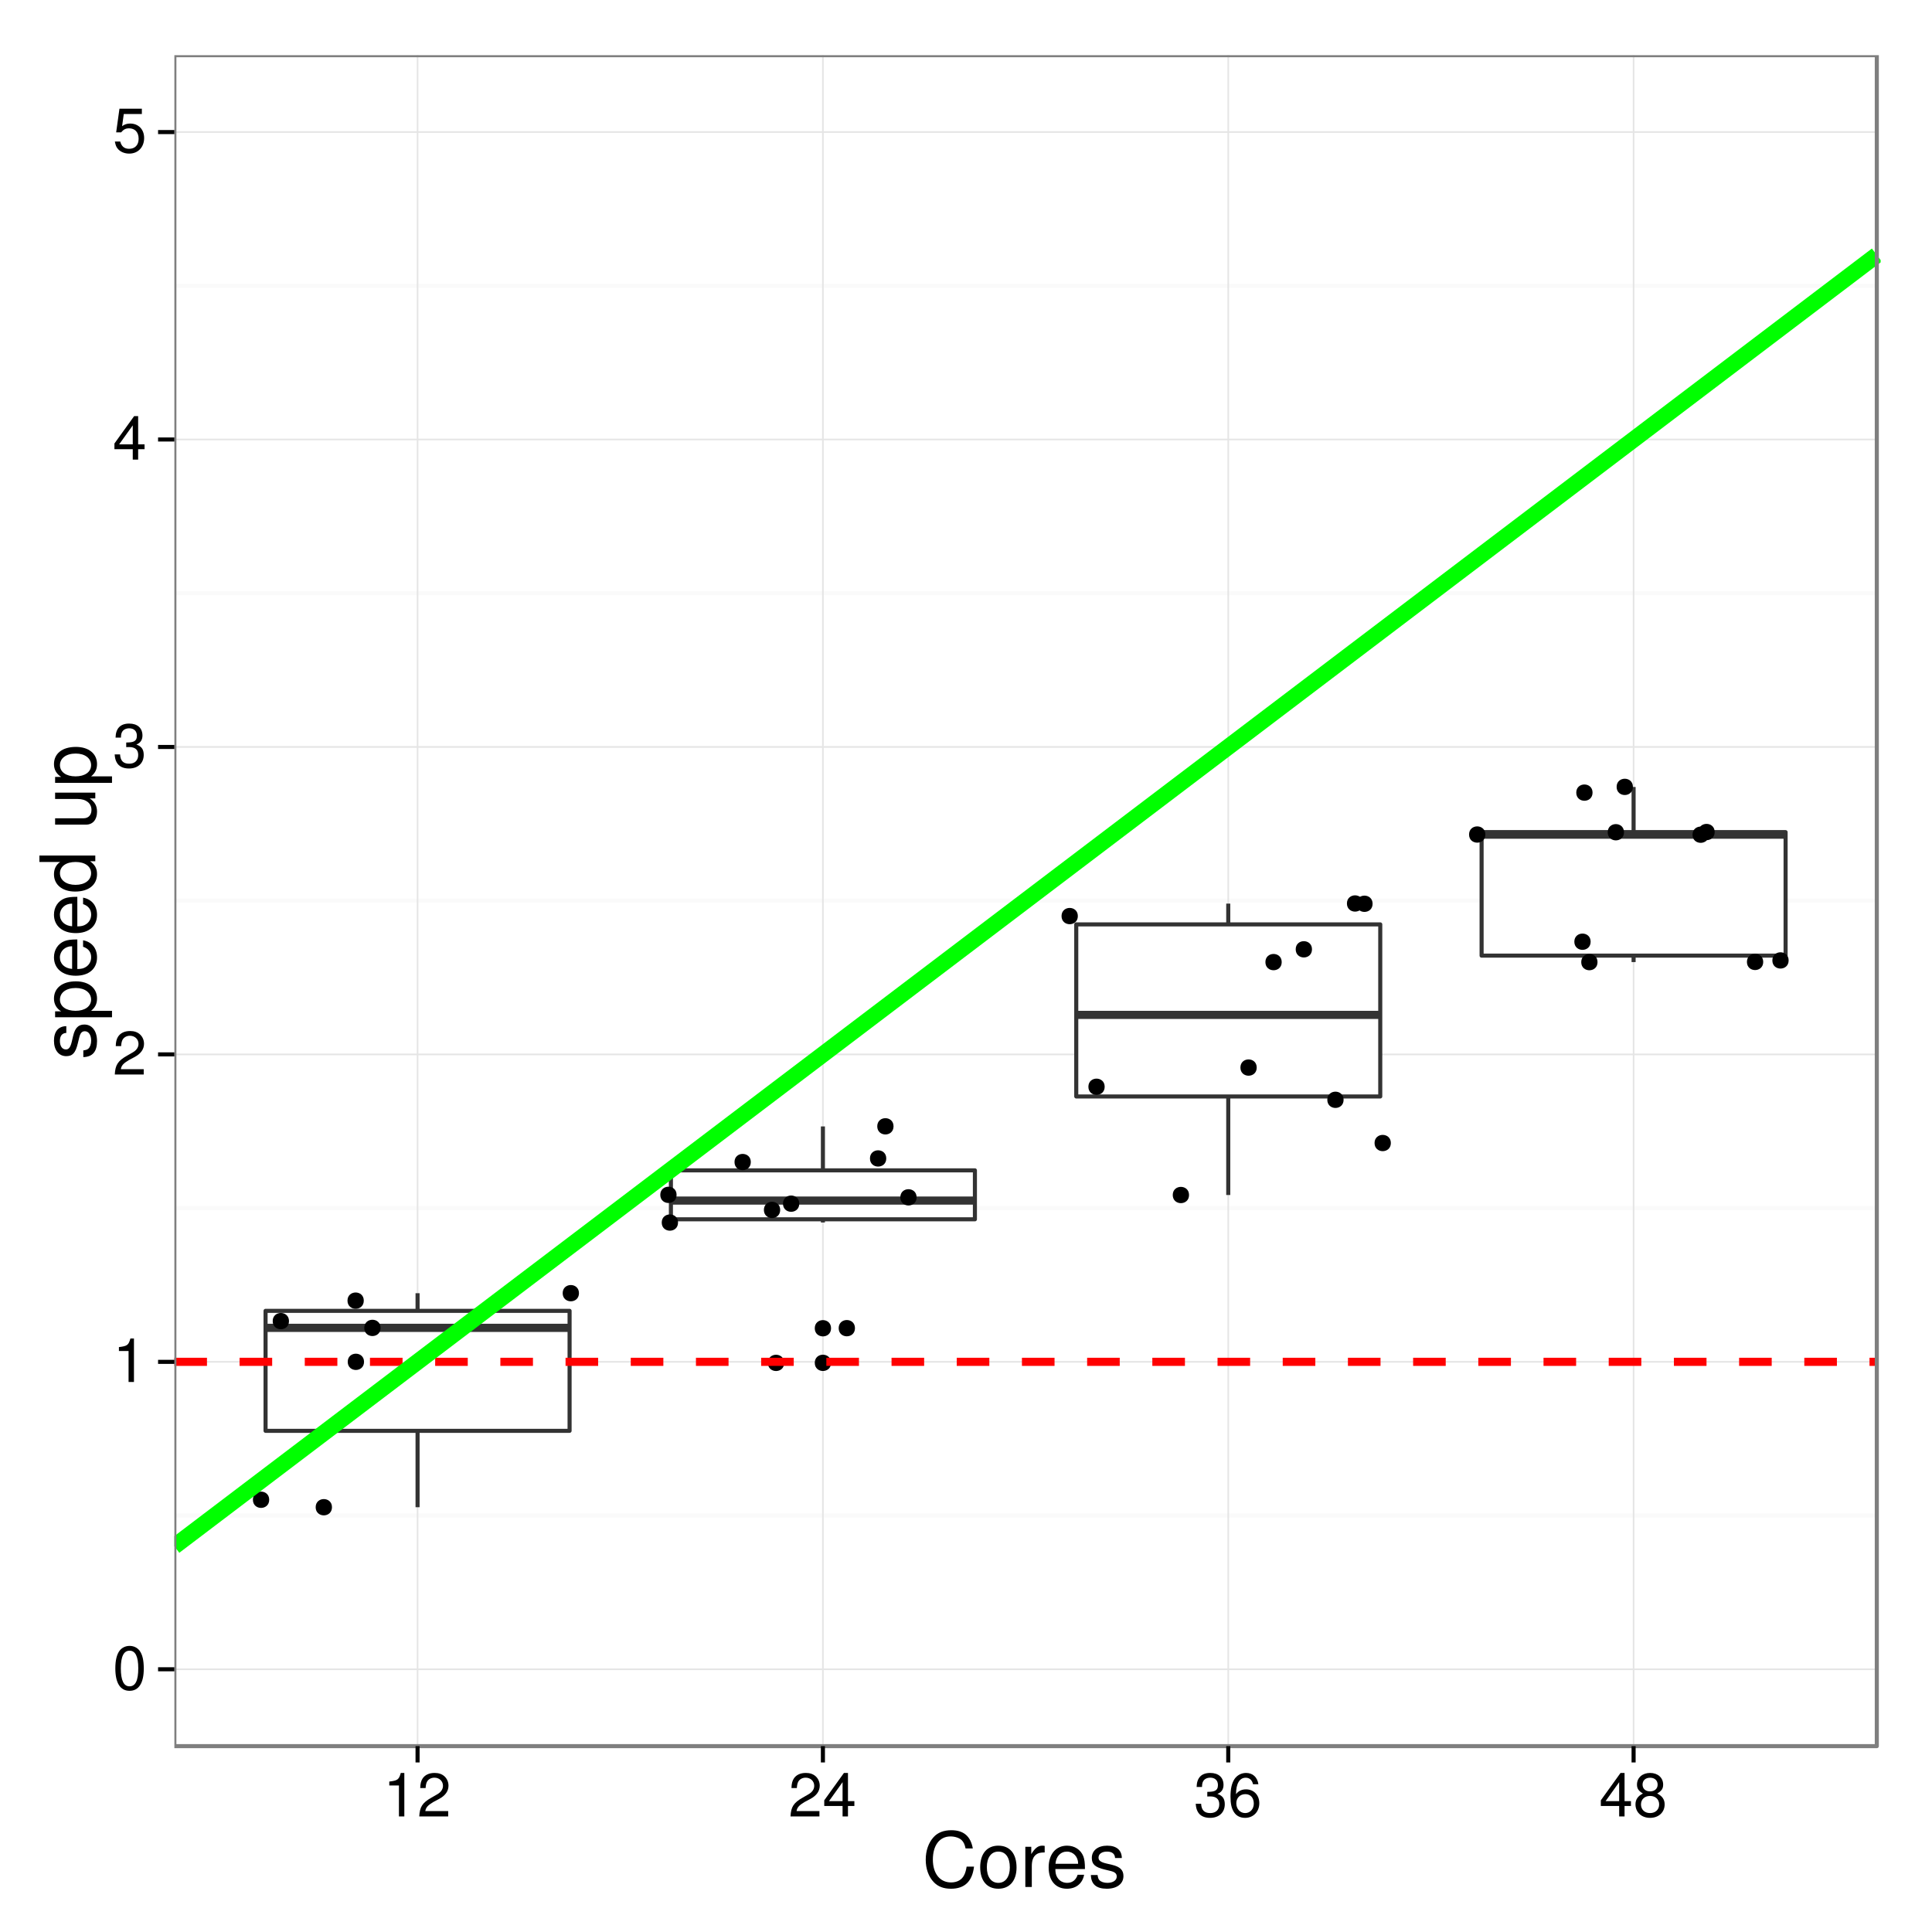 <?xml version="1.0" encoding="UTF-8"?>
<svg xmlns="http://www.w3.org/2000/svg" xmlns:xlink="http://www.w3.org/1999/xlink" width="504pt" height="504pt" viewBox="0 0 504 504" version="1.1">
<defs>
<g>
<symbol overflow="visible" id="glyph0-0">
<path style="stroke:none;" d=""/>
</symbol>
<symbol overflow="visible" id="glyph0-1">
<path style="stroke:none;" d="M 4.406 -11.344 C 3.344 -11.344 2.391 -10.875 1.797 -10.094 C 1.062 -9.109 0.688 -7.578 0.688 -5.484 C 0.688 -1.656 1.969 0.375 4.406 0.375 C 6.797 0.375 8.109 -1.656 8.109 -5.391 C 8.109 -7.594 7.766 -9.078 7.016 -10.094 C 6.422 -10.891 5.469 -11.344 4.406 -11.344 Z M 4.406 -10.094 C 5.922 -10.094 6.672 -8.562 6.672 -5.516 C 6.672 -2.297 5.938 -0.797 4.375 -0.797 C 2.875 -0.797 2.125 -2.375 2.125 -5.469 C 2.125 -8.578 2.875 -10.094 4.406 -10.094 Z M 4.406 -10.094 "/>
</symbol>
<symbol overflow="visible" id="glyph0-2">
<path style="stroke:none;" d="M 4.141 -8.078 L 4.141 0 L 5.547 0 L 5.547 -11.344 L 4.625 -11.344 C 4.125 -9.594 3.812 -9.359 1.625 -9.094 L 1.625 -8.078 Z M 4.141 -8.078 "/>
</symbol>
<symbol overflow="visible" id="glyph0-3">
<path style="stroke:none;" d="M 8.094 -1.391 L 2.125 -1.391 C 2.266 -2.312 2.781 -2.906 4.172 -3.734 L 5.781 -4.594 C 7.359 -5.453 8.172 -6.625 8.172 -8.016 C 8.172 -8.953 7.797 -9.844 7.125 -10.453 C 6.453 -11.062 5.609 -11.344 4.547 -11.344 C 3.109 -11.344 2.031 -10.828 1.406 -9.875 C 1.016 -9.266 0.828 -8.562 0.797 -7.406 L 2.203 -7.406 C 2.25 -8.172 2.359 -8.641 2.547 -9.016 C 2.906 -9.703 3.641 -10.109 4.5 -10.109 C 5.781 -10.109 6.734 -9.203 6.734 -7.984 C 6.734 -7.094 6.203 -6.312 5.203 -5.75 L 3.734 -4.906 C 1.359 -3.562 0.672 -2.5 0.547 0 L 8.094 0 Z M 8.094 -1.391 "/>
</symbol>
<symbol overflow="visible" id="glyph0-4">
<path style="stroke:none;" d="M 3.531 -5.203 L 3.719 -5.203 L 4.297 -5.219 C 5.859 -5.219 6.656 -4.516 6.656 -3.156 C 6.656 -1.734 5.781 -0.875 4.297 -0.875 C 2.766 -0.875 2.016 -1.641 1.922 -3.297 L 0.516 -3.297 C 0.578 -2.391 0.734 -1.797 1.016 -1.281 C 1.578 -0.188 2.703 0.375 4.25 0.375 C 6.594 0.375 8.094 -1.031 8.094 -3.172 C 8.094 -4.609 7.531 -5.406 6.172 -5.875 C 7.234 -6.281 7.766 -7.094 7.766 -8.219 C 7.766 -10.172 6.469 -11.344 4.297 -11.344 C 2.016 -11.344 0.797 -10.094 0.75 -7.688 L 2.156 -7.688 C 2.172 -8.375 2.234 -8.75 2.422 -9.109 C 2.734 -9.734 3.438 -10.109 4.312 -10.109 C 5.562 -10.109 6.312 -9.375 6.312 -8.172 C 6.312 -7.375 6.031 -6.891 5.406 -6.641 C 5.031 -6.484 4.531 -6.422 3.531 -6.406 Z M 3.531 -5.203 "/>
</symbol>
<symbol overflow="visible" id="glyph0-5">
<path style="stroke:none;" d="M 5.234 -2.719 L 5.234 0 L 6.641 0 L 6.641 -2.719 L 8.312 -2.719 L 8.312 -3.984 L 6.641 -3.984 L 6.641 -11.344 L 5.594 -11.344 L 0.453 -4.203 L 0.453 -2.719 Z M 5.234 -3.984 L 1.688 -3.984 L 5.234 -8.938 Z M 5.234 -3.984 "/>
</symbol>
<symbol overflow="visible" id="glyph0-6">
<path style="stroke:none;" d="M 7.609 -11.344 L 1.766 -11.344 L 0.906 -5.172 L 2.203 -5.172 C 2.859 -5.953 3.406 -6.219 4.281 -6.219 C 5.812 -6.219 6.766 -5.188 6.766 -3.5 C 6.766 -1.875 5.828 -0.875 4.281 -0.875 C 3.062 -0.875 2.297 -1.5 1.969 -2.781 L 0.562 -2.781 C 0.75 -1.859 0.906 -1.406 1.25 -0.984 C 1.891 -0.125 3.047 0.375 4.312 0.375 C 6.609 0.375 8.203 -1.297 8.203 -3.703 C 8.203 -5.938 6.719 -7.469 4.547 -7.469 C 3.75 -7.469 3.109 -7.266 2.453 -6.781 L 2.891 -9.953 L 7.609 -9.953 Z M 7.609 -11.344 "/>
</symbol>
<symbol overflow="visible" id="glyph0-7">
<path style="stroke:none;" d="M 7.969 -8.391 C 7.703 -10.234 6.484 -11.344 4.75 -11.344 C 3.5 -11.344 2.391 -10.734 1.719 -9.734 C 1.016 -8.625 0.688 -7.234 0.688 -5.172 C 0.688 -3.266 0.969 -2.047 1.641 -1.047 C 2.25 -0.125 3.25 0.375 4.5 0.375 C 6.656 0.375 8.203 -1.234 8.203 -3.453 C 8.203 -5.562 6.766 -7.062 4.734 -7.062 C 3.609 -7.062 2.734 -6.625 2.125 -5.797 C 2.141 -8.562 3.047 -10.094 4.656 -10.094 C 5.641 -10.094 6.344 -9.469 6.562 -8.391 Z M 4.562 -5.812 C 5.922 -5.812 6.766 -4.859 6.766 -3.344 C 6.766 -1.922 5.812 -0.875 4.516 -0.875 C 3.203 -0.875 2.203 -1.969 2.203 -3.422 C 2.203 -4.828 3.172 -5.812 4.562 -5.812 Z M 4.562 -5.812 "/>
</symbol>
<symbol overflow="visible" id="glyph0-8">
<path style="stroke:none;" d="M 6.25 -5.969 C 7.422 -6.672 7.812 -7.25 7.812 -8.312 C 7.812 -10.094 6.422 -11.344 4.406 -11.344 C 2.406 -11.344 0.984 -10.094 0.984 -8.312 C 0.984 -7.266 1.375 -6.688 2.531 -5.969 C 1.234 -5.344 0.594 -4.406 0.594 -3.156 C 0.594 -1.078 2.156 0.375 4.406 0.375 C 6.641 0.375 8.203 -1.078 8.203 -3.141 C 8.203 -4.406 7.562 -5.344 6.25 -5.969 Z M 4.406 -10.094 C 5.594 -10.094 6.375 -9.391 6.375 -8.281 C 6.375 -7.234 5.578 -6.531 4.406 -6.531 C 3.219 -6.531 2.438 -7.234 2.438 -8.297 C 2.438 -9.391 3.219 -10.094 4.406 -10.094 Z M 4.406 -5.344 C 5.812 -5.344 6.766 -4.453 6.766 -3.125 C 6.766 -1.781 5.812 -0.875 4.375 -0.875 C 2.984 -0.875 2.031 -1.797 2.031 -3.125 C 2.031 -4.453 2.984 -5.344 4.406 -5.344 Z M 4.406 -5.344 "/>
</symbol>
<symbol overflow="visible" id="glyph1-0">
<path style="stroke:none;" d=""/>
</symbol>
<symbol overflow="visible" id="glyph1-1">
<path style="stroke:none;" d="M 13.234 -10.062 C 12.656 -13.266 10.812 -14.812 7.625 -14.812 C 5.656 -14.812 4.078 -14.203 3 -13 C 1.688 -11.562 0.953 -9.484 0.953 -7.125 C 0.953 -4.719 1.703 -2.656 3.078 -1.234 C 4.203 -0.078 5.641 0.453 7.547 0.453 C 11.094 0.453 13.094 -1.453 13.547 -5.312 L 11.625 -5.312 C 11.453 -4.312 11.266 -3.641 10.953 -3.062 C 10.359 -1.859 9.125 -1.188 7.562 -1.188 C 4.656 -1.188 2.812 -3.5 2.812 -7.141 C 2.812 -10.875 4.578 -13.188 7.406 -13.188 C 8.578 -13.188 9.688 -12.812 10.281 -12.266 C 10.812 -11.766 11.125 -11.141 11.344 -10.062 Z M 13.234 -10.062 "/>
</symbol>
<symbol overflow="visible" id="glyph1-2">
<path style="stroke:none;" d="M 5.438 -10.781 C 2.5 -10.781 0.719 -8.688 0.719 -5.156 C 0.719 -1.641 2.484 0.453 5.453 0.453 C 8.406 0.453 10.203 -1.641 10.203 -5.078 C 10.203 -8.703 8.453 -10.781 5.438 -10.781 Z M 5.453 -9.234 C 7.344 -9.234 8.453 -7.703 8.453 -5.094 C 8.453 -2.641 7.297 -1.078 5.453 -1.078 C 3.594 -1.078 2.453 -2.625 2.453 -5.156 C 2.453 -7.688 3.594 -9.234 5.453 -9.234 Z M 5.453 -9.234 "/>
</symbol>
<symbol overflow="visible" id="glyph1-3">
<path style="stroke:none;" d="M 1.375 -10.484 L 1.375 0 L 3.062 0 L 3.062 -5.438 C 3.062 -6.938 3.438 -7.922 4.234 -8.5 C 4.766 -8.875 5.266 -9 6.422 -9.016 L 6.422 -10.719 C 6.141 -10.766 6 -10.781 5.781 -10.781 C 4.703 -10.781 3.875 -10.141 2.922 -8.578 L 2.922 -10.484 Z M 1.375 -10.484 "/>
</symbol>
<symbol overflow="visible" id="glyph1-4">
<path style="stroke:none;" d="M 10.266 -4.688 C 10.266 -6.281 10.141 -7.234 9.844 -8.016 C 9.156 -9.734 7.562 -10.781 5.594 -10.781 C 2.688 -10.781 0.797 -8.547 0.797 -5.094 C 0.797 -1.656 2.625 0.453 5.562 0.453 C 7.953 0.453 9.625 -0.906 10.047 -3.188 L 8.359 -3.188 C 7.906 -1.797 6.953 -1.078 5.625 -1.078 C 4.562 -1.078 3.656 -1.562 3.094 -2.438 C 2.703 -3.047 2.562 -3.641 2.547 -4.688 Z M 2.578 -6.047 C 2.719 -7.984 3.906 -9.234 5.578 -9.234 C 7.219 -9.234 8.484 -7.875 8.484 -6.156 C 8.484 -6.125 8.484 -6.078 8.453 -6.047 Z M 2.578 -6.047 "/>
</symbol>
<symbol overflow="visible" id="glyph1-5">
<path style="stroke:none;" d="M 8.766 -7.562 C 8.734 -9.625 7.375 -10.781 4.953 -10.781 C 2.516 -10.781 0.938 -9.516 0.938 -7.578 C 0.938 -5.938 1.781 -5.156 4.266 -4.562 L 5.812 -4.188 C 6.984 -3.906 7.438 -3.484 7.438 -2.719 C 7.438 -1.734 6.453 -1.078 5 -1.078 C 4.094 -1.078 3.344 -1.344 2.922 -1.781 C 2.656 -2.078 2.547 -2.375 2.438 -3.125 L 0.688 -3.125 C 0.766 -0.703 2.125 0.453 4.859 0.453 C 7.5 0.453 9.188 -0.844 9.188 -2.859 C 9.188 -4.422 8.297 -5.281 6.219 -5.781 L 4.625 -6.156 C 3.266 -6.484 2.688 -6.922 2.688 -7.656 C 2.688 -8.625 3.547 -9.234 4.906 -9.234 C 6.234 -9.234 6.953 -8.656 7 -7.562 Z M 8.766 -7.562 "/>
</symbol>
<symbol overflow="visible" id="glyph2-0">
<path style="stroke:none;" d=""/>
</symbol>
<symbol overflow="visible" id="glyph2-1">
<path style="stroke:none;" d="M -7.562 -8.766 C -9.625 -8.734 -10.781 -7.375 -10.781 -4.953 C -10.781 -2.516 -9.516 -0.938 -7.578 -0.938 C -5.938 -0.938 -5.156 -1.781 -4.562 -4.266 L -4.188 -5.812 C -3.906 -6.984 -3.484 -7.438 -2.719 -7.438 C -1.734 -7.438 -1.078 -6.453 -1.078 -5 C -1.078 -4.094 -1.344 -3.344 -1.781 -2.922 C -2.078 -2.656 -2.375 -2.547 -3.125 -2.438 L -3.125 -0.688 C -0.703 -0.766 0.453 -2.125 0.453 -4.859 C 0.453 -7.5 -0.844 -9.188 -2.859 -9.188 C -4.422 -9.188 -5.281 -8.297 -5.781 -6.219 L -6.156 -4.625 C -6.484 -3.266 -6.922 -2.688 -7.656 -2.688 C -8.625 -2.688 -9.234 -3.547 -9.234 -4.906 C -9.234 -6.234 -8.656 -6.953 -7.562 -7 Z M -7.562 -8.766 "/>
</symbol>
<symbol overflow="visible" id="glyph2-2">
<path style="stroke:none;" d="M 4.359 -1.078 L 4.359 -2.766 L -1.094 -2.766 C -0.016 -3.641 0.453 -4.625 0.453 -5.984 C 0.453 -8.688 -1.719 -10.453 -5.062 -10.453 C -8.578 -10.453 -10.781 -8.734 -10.781 -5.953 C -10.781 -4.547 -10.141 -3.406 -8.906 -2.625 L -10.484 -2.625 L -10.484 -1.078 Z M -9.219 -5.688 C -9.219 -7.516 -7.594 -8.719 -5.094 -8.719 C -2.719 -8.719 -1.094 -7.5 -1.094 -5.688 C -1.094 -3.922 -2.703 -2.766 -5.156 -2.766 C -7.625 -2.766 -9.219 -3.922 -9.219 -5.688 Z M -9.219 -5.688 "/>
</symbol>
<symbol overflow="visible" id="glyph2-3">
<path style="stroke:none;" d="M -4.688 -10.266 C -6.281 -10.266 -7.234 -10.141 -8.016 -9.844 C -9.734 -9.156 -10.781 -7.562 -10.781 -5.594 C -10.781 -2.688 -8.547 -0.797 -5.094 -0.797 C -1.656 -0.797 0.453 -2.625 0.453 -5.562 C 0.453 -7.953 -0.906 -9.625 -3.188 -10.047 L -3.188 -8.359 C -1.797 -7.906 -1.078 -6.953 -1.078 -5.625 C -1.078 -4.562 -1.562 -3.656 -2.438 -3.094 C -3.047 -2.703 -3.641 -2.562 -4.688 -2.547 Z M -6.047 -2.578 C -7.984 -2.719 -9.234 -3.906 -9.234 -5.578 C -9.234 -7.219 -7.875 -8.484 -6.156 -8.484 C -6.125 -8.484 -6.078 -8.484 -6.047 -8.453 Z M -6.047 -2.578 "/>
</symbol>
<symbol overflow="visible" id="glyph2-4">
<path style="stroke:none;" d="M -14.578 -9.906 L -14.578 -8.234 L -9.156 -8.234 C -10.219 -7.547 -10.781 -6.422 -10.781 -5.016 C -10.781 -2.297 -8.594 -0.516 -5.266 -0.516 C -1.719 -0.516 0.453 -2.266 0.453 -5.078 C 0.453 -6.516 -0.078 -7.516 -1.375 -8.422 L 0 -8.422 L 0 -9.906 Z M -9.219 -5.297 C -9.219 -7.094 -7.625 -8.234 -5.125 -8.234 C -2.703 -8.234 -1.094 -7.078 -1.094 -5.312 C -1.094 -3.484 -2.719 -2.266 -5.156 -2.266 C -7.594 -2.266 -9.219 -3.484 -9.219 -5.297 Z M -9.219 -5.297 "/>
</symbol>
<symbol overflow="visible" id="glyph2-5">
<path style="stroke:none;" d=""/>
</symbol>
<symbol overflow="visible" id="glyph2-6">
<path style="stroke:none;" d="M 0 -9.641 L -10.484 -9.641 L -10.484 -7.984 L -4.547 -7.984 C -2.406 -7.984 -1 -6.859 -1 -5.125 C -1 -3.797 -1.797 -2.953 -3.062 -2.953 L -10.484 -2.953 L -10.484 -1.297 L -2.406 -1.297 C -0.656 -1.297 0.453 -2.594 0.453 -4.641 C 0.453 -6.188 -0.078 -7.156 -1.453 -8.141 L 0 -8.141 Z M 0 -9.641 "/>
</symbol>
</g>
<clipPath id="clip1">
  <path d="M 45.488 14.398 L 490 14.398 L 490 456 L 45.488 456 Z M 45.488 14.398 "/>
</clipPath>
<clipPath id="clip2">
  <path d="M 45.488 394 L 490.602 394 L 490.602 396 L 45.488 396 Z M 45.488 394 "/>
</clipPath>
<clipPath id="clip3">
  <path d="M 45.488 314 L 490.602 314 L 490.602 316 L 45.488 316 Z M 45.488 314 "/>
</clipPath>
<clipPath id="clip4">
  <path d="M 45.488 234 L 490.602 234 L 490.602 236 L 45.488 236 Z M 45.488 234 "/>
</clipPath>
<clipPath id="clip5">
  <path d="M 45.488 154 L 490.602 154 L 490.602 156 L 45.488 156 Z M 45.488 154 "/>
</clipPath>
<clipPath id="clip6">
  <path d="M 45.488 74 L 490.602 74 L 490.602 76 L 45.488 76 Z M 45.488 74 "/>
</clipPath>
<clipPath id="clip7">
  <path d="M 45.488 435 L 490 435 L 490 436 L 45.488 436 Z M 45.488 435 "/>
</clipPath>
<clipPath id="clip8">
  <path d="M 45.488 355 L 490 355 L 490 356 L 45.488 356 Z M 45.488 355 "/>
</clipPath>
<clipPath id="clip9">
  <path d="M 45.488 274 L 490 274 L 490 276 L 45.488 276 Z M 45.488 274 "/>
</clipPath>
<clipPath id="clip10">
  <path d="M 45.488 194 L 490 194 L 490 196 L 45.488 196 Z M 45.488 194 "/>
</clipPath>
<clipPath id="clip11">
  <path d="M 45.488 114 L 490 114 L 490 115 L 45.488 115 Z M 45.488 114 "/>
</clipPath>
<clipPath id="clip12">
  <path d="M 45.488 34 L 490 34 L 490 35 L 45.488 35 Z M 45.488 34 "/>
</clipPath>
<clipPath id="clip13">
  <path d="M 108 14.398 L 110 14.398 L 110 456 L 108 456 Z M 108 14.398 "/>
</clipPath>
<clipPath id="clip14">
  <path d="M 214 14.398 L 215 14.398 L 215 456 L 214 456 Z M 214 14.398 "/>
</clipPath>
<clipPath id="clip15">
  <path d="M 320 14.398 L 321 14.398 L 321 456 L 320 456 Z M 320 14.398 "/>
</clipPath>
<clipPath id="clip16">
  <path d="M 425 14.398 L 427 14.398 L 427 456 L 425 456 Z M 425 14.398 "/>
</clipPath>
<clipPath id="clip17">
  <path d="M 45.488 354 L 490.602 354 L 490.602 357 L 45.488 357 Z M 45.488 354 "/>
</clipPath>
<clipPath id="clip18">
  <path d="M 45.488 64 L 490.602 64 L 490.602 406 L 45.488 406 Z M 45.488 64 "/>
</clipPath>
<clipPath id="clip19">
  <path d="M 45.488 14.398 L 490.602 14.398 L 490.602 456.512 L 45.488 456.512 Z M 45.488 14.398 "/>
</clipPath>
</defs>
<g id="surface63">
<rect x="0" y="0" width="504" height="504" style="fill:rgb(100%,100%,100%);fill-opacity:1;stroke:none;"/>
<rect x="0" y="0" width="504" height="504" style="fill:rgb(100%,100%,100%);fill-opacity:1;stroke:none;"/>
<path style="fill:none;stroke-width:1.063;stroke-linecap:round;stroke-linejoin:round;stroke:rgb(100%,100%,100%);stroke-opacity:1;stroke-miterlimit:10;" d="M 0 504 L 504 504 L 504 0 L 0 0 Z M 0 504 "/>
<g clip-path="url(#clip1)" clip-rule="nonzero">
<path style=" stroke:none;fill-rule:nonzero;fill:rgb(100%,100%,100%);fill-opacity:1;" d="M 45.488 455.512 L 489.602 455.512 L 489.602 14.398 L 45.488 14.398 Z M 45.488 455.512 "/>
</g>
<g clip-path="url(#clip2)" clip-rule="nonzero">
<path style="fill:none;stroke-width:1.063;stroke-linecap:butt;stroke-linejoin:round;stroke:rgb(98.039%,98.039%,98.039%);stroke-opacity:1;stroke-miterlimit:10;" d="M 45.488 395.363 L 489.602 395.363 "/>
</g>
<g clip-path="url(#clip3)" clip-rule="nonzero">
<path style="fill:none;stroke-width:1.063;stroke-linecap:butt;stroke-linejoin:round;stroke:rgb(98.039%,98.039%,98.039%);stroke-opacity:1;stroke-miterlimit:10;" d="M 45.488 315.16 L 489.602 315.16 "/>
</g>
<g clip-path="url(#clip4)" clip-rule="nonzero">
<path style="fill:none;stroke-width:1.063;stroke-linecap:butt;stroke-linejoin:round;stroke:rgb(98.039%,98.039%,98.039%);stroke-opacity:1;stroke-miterlimit:10;" d="M 45.488 234.957 L 489.602 234.957 "/>
</g>
<g clip-path="url(#clip5)" clip-rule="nonzero">
<path style="fill:none;stroke-width:1.063;stroke-linecap:butt;stroke-linejoin:round;stroke:rgb(98.039%,98.039%,98.039%);stroke-opacity:1;stroke-miterlimit:10;" d="M 45.488 154.754 L 489.602 154.754 "/>
</g>
<g clip-path="url(#clip6)" clip-rule="nonzero">
<path style="fill:none;stroke-width:1.063;stroke-linecap:butt;stroke-linejoin:round;stroke:rgb(98.039%,98.039%,98.039%);stroke-opacity:1;stroke-miterlimit:10;" d="M 45.488 74.551 L 489.602 74.551 "/>
</g>
<g clip-path="url(#clip7)" clip-rule="nonzero">
<path style="fill:none;stroke-width:0.425;stroke-linecap:butt;stroke-linejoin:round;stroke:rgb(89.804%,89.804%,89.804%);stroke-opacity:1;stroke-miterlimit:10;" d="M 45.488 435.461 L 489.602 435.461 "/>
</g>
<g clip-path="url(#clip8)" clip-rule="nonzero">
<path style="fill:none;stroke-width:0.425;stroke-linecap:butt;stroke-linejoin:round;stroke:rgb(89.804%,89.804%,89.804%);stroke-opacity:1;stroke-miterlimit:10;" d="M 45.488 355.262 L 489.602 355.262 "/>
</g>
<g clip-path="url(#clip9)" clip-rule="nonzero">
<path style="fill:none;stroke-width:0.425;stroke-linecap:butt;stroke-linejoin:round;stroke:rgb(89.804%,89.804%,89.804%);stroke-opacity:1;stroke-miterlimit:10;" d="M 45.488 275.059 L 489.602 275.059 "/>
</g>
<g clip-path="url(#clip10)" clip-rule="nonzero">
<path style="fill:none;stroke-width:0.425;stroke-linecap:butt;stroke-linejoin:round;stroke:rgb(89.804%,89.804%,89.804%);stroke-opacity:1;stroke-miterlimit:10;" d="M 45.488 194.855 L 489.602 194.855 "/>
</g>
<g clip-path="url(#clip11)" clip-rule="nonzero">
<path style="fill:none;stroke-width:0.425;stroke-linecap:butt;stroke-linejoin:round;stroke:rgb(89.804%,89.804%,89.804%);stroke-opacity:1;stroke-miterlimit:10;" d="M 45.488 114.652 L 489.602 114.652 "/>
</g>
<g clip-path="url(#clip12)" clip-rule="nonzero">
<path style="fill:none;stroke-width:0.425;stroke-linecap:butt;stroke-linejoin:round;stroke:rgb(89.804%,89.804%,89.804%);stroke-opacity:1;stroke-miterlimit:10;" d="M 45.488 34.449 L 489.602 34.449 "/>
</g>
<g clip-path="url(#clip13)" clip-rule="nonzero">
<path style="fill:none;stroke-width:0.425;stroke-linecap:butt;stroke-linejoin:round;stroke:rgb(89.804%,89.804%,89.804%);stroke-opacity:1;stroke-miterlimit:10;" d="M 108.93 455.512 L 108.93 14.398 "/>
</g>
<g clip-path="url(#clip14)" clip-rule="nonzero">
<path style="fill:none;stroke-width:0.425;stroke-linecap:butt;stroke-linejoin:round;stroke:rgb(89.804%,89.804%,89.804%);stroke-opacity:1;stroke-miterlimit:10;" d="M 214.672 455.512 L 214.672 14.398 "/>
</g>
<g clip-path="url(#clip15)" clip-rule="nonzero">
<path style="fill:none;stroke-width:0.425;stroke-linecap:butt;stroke-linejoin:round;stroke:rgb(89.804%,89.804%,89.804%);stroke-opacity:1;stroke-miterlimit:10;" d="M 320.414 455.512 L 320.414 14.398 "/>
</g>
<g clip-path="url(#clip16)" clip-rule="nonzero">
<path style="fill:none;stroke-width:0.425;stroke-linecap:butt;stroke-linejoin:round;stroke:rgb(89.804%,89.804%,89.804%);stroke-opacity:1;stroke-miterlimit:10;" d="M 426.156 455.512 L 426.156 14.398 "/>
</g>
<path style="fill:none;stroke-width:1.063;stroke-linecap:butt;stroke-linejoin:round;stroke:rgb(20%,20%,20%);stroke-opacity:1;stroke-miterlimit:10;" d="M 108.93 341.957 L 108.93 337.352 "/>
<path style="fill:none;stroke-width:1.063;stroke-linecap:butt;stroke-linejoin:round;stroke:rgb(20%,20%,20%);stroke-opacity:1;stroke-miterlimit:10;" d="M 108.93 373.258 L 108.93 393.188 "/>
<path style="fill-rule:nonzero;fill:rgb(100%,100%,100%);fill-opacity:1;stroke-width:1.063;stroke-linecap:round;stroke-linejoin:round;stroke:rgb(20%,20%,20%);stroke-opacity:1;stroke-miterlimit:10;" d="M 69.277 341.957 L 69.277 373.258 L 148.586 373.258 L 148.586 341.957 Z M 69.277 341.957 "/>
<path style="fill:none;stroke-width:2.126;stroke-linecap:butt;stroke-linejoin:round;stroke:rgb(20%,20%,20%);stroke-opacity:1;stroke-miterlimit:10;" d="M 69.277 346.395 L 148.586 346.395 "/>
<path style=" stroke:none;fill-rule:nonzero;fill:rgb(0%,0%,0%);fill-opacity:1;" d="M 216.797 355.527 C 216.797 358.359 212.547 358.359 212.547 355.527 C 212.547 352.691 216.797 352.691 216.797 355.527 "/>
<path style=" stroke:none;fill-rule:nonzero;fill:rgb(0%,0%,0%);fill-opacity:1;" d="M 216.797 346.504 C 216.797 349.336 212.547 349.336 212.547 346.504 C 212.547 343.668 216.797 343.668 216.797 346.504 "/>
<path style="fill:none;stroke-width:1.063;stroke-linecap:butt;stroke-linejoin:round;stroke:rgb(20%,20%,20%);stroke-opacity:1;stroke-miterlimit:10;" d="M 214.672 305.305 L 214.672 293.855 "/>
<path style="fill:none;stroke-width:1.063;stroke-linecap:butt;stroke-linejoin:round;stroke:rgb(20%,20%,20%);stroke-opacity:1;stroke-miterlimit:10;" d="M 214.672 318.078 L 214.672 318.898 "/>
<path style="fill-rule:nonzero;fill:rgb(100%,100%,100%);fill-opacity:1;stroke-width:1.063;stroke-linecap:round;stroke-linejoin:round;stroke:rgb(20%,20%,20%);stroke-opacity:1;stroke-miterlimit:10;" d="M 175.02 305.305 L 175.02 318.078 L 254.324 318.078 L 254.324 305.305 Z M 175.02 305.305 "/>
<path style="fill:none;stroke-width:2.126;stroke-linecap:butt;stroke-linejoin:round;stroke:rgb(20%,20%,20%);stroke-opacity:1;stroke-miterlimit:10;" d="M 175.02 313.191 L 254.324 313.191 "/>
<path style="fill:none;stroke-width:1.063;stroke-linecap:butt;stroke-linejoin:round;stroke:rgb(20%,20%,20%);stroke-opacity:1;stroke-miterlimit:10;" d="M 320.414 241.141 L 320.414 235.73 "/>
<path style="fill:none;stroke-width:1.063;stroke-linecap:butt;stroke-linejoin:round;stroke:rgb(20%,20%,20%);stroke-opacity:1;stroke-miterlimit:10;" d="M 320.414 286.035 L 320.414 311.738 "/>
<path style="fill-rule:nonzero;fill:rgb(100%,100%,100%);fill-opacity:1;stroke-width:1.063;stroke-linecap:round;stroke-linejoin:round;stroke:rgb(20%,20%,20%);stroke-opacity:1;stroke-miterlimit:10;" d="M 280.762 241.141 L 280.762 286.035 L 360.066 286.035 L 360.066 241.141 Z M 280.762 241.141 "/>
<path style="fill:none;stroke-width:2.126;stroke-linecap:butt;stroke-linejoin:round;stroke:rgb(20%,20%,20%);stroke-opacity:1;stroke-miterlimit:10;" d="M 280.762 264.754 L 360.066 264.754 "/>
<path style="fill:none;stroke-width:1.063;stroke-linecap:butt;stroke-linejoin:round;stroke:rgb(20%,20%,20%);stroke-opacity:1;stroke-miterlimit:10;" d="M 426.156 217.082 L 426.156 205.293 "/>
<path style="fill:none;stroke-width:1.063;stroke-linecap:butt;stroke-linejoin:round;stroke:rgb(20%,20%,20%);stroke-opacity:1;stroke-miterlimit:10;" d="M 426.156 249.297 L 426.156 250.977 "/>
<path style="fill-rule:nonzero;fill:rgb(100%,100%,100%);fill-opacity:1;stroke-width:1.063;stroke-linecap:round;stroke-linejoin:round;stroke:rgb(20%,20%,20%);stroke-opacity:1;stroke-miterlimit:10;" d="M 386.504 217.082 L 386.504 249.297 L 465.809 249.297 L 465.809 217.082 Z M 386.504 217.082 "/>
<path style="fill:none;stroke-width:2.126;stroke-linecap:butt;stroke-linejoin:round;stroke:rgb(20%,20%,20%);stroke-opacity:1;stroke-miterlimit:10;" d="M 386.504 217.734 L 465.809 217.734 "/>
<path style=" stroke:none;fill-rule:nonzero;fill:rgb(0%,0%,0%);fill-opacity:1;" d="M 75.391 344.637 C 75.391 347.473 71.137 347.473 71.137 344.637 C 71.137 341.801 75.391 341.801 75.391 344.637 "/>
<path style=" stroke:none;fill-rule:nonzero;fill:rgb(0%,0%,0%);fill-opacity:1;" d="M 70.227 391.242 C 70.227 394.078 65.977 394.078 65.977 391.242 C 65.977 388.406 70.227 388.406 70.227 391.242 "/>
<path style=" stroke:none;fill-rule:nonzero;fill:rgb(0%,0%,0%);fill-opacity:1;" d="M 151.035 337.352 C 151.035 340.184 146.785 340.184 146.785 337.352 C 146.785 334.516 151.035 334.516 151.035 337.352 "/>
<path style=" stroke:none;fill-rule:nonzero;fill:rgb(0%,0%,0%);fill-opacity:1;" d="M 94.965 355.262 C 94.965 358.094 90.711 358.094 90.711 355.262 C 90.711 352.426 94.965 352.426 94.965 355.262 "/>
<path style=" stroke:none;fill-rule:nonzero;fill:rgb(0%,0%,0%);fill-opacity:1;" d="M 99.281 346.41 C 99.281 349.246 95.027 349.246 95.027 346.41 C 95.027 343.574 99.281 343.574 99.281 346.41 "/>
<path style=" stroke:none;fill-rule:nonzero;fill:rgb(0%,0%,0%);fill-opacity:1;" d="M 86.602 393.188 C 86.602 396.02 82.348 396.02 82.348 393.188 C 82.348 390.352 86.602 390.352 86.602 393.188 "/>
<path style=" stroke:none;fill-rule:nonzero;fill:rgb(0%,0%,0%);fill-opacity:1;" d="M 94.902 339.297 C 94.902 342.133 90.648 342.133 90.648 339.297 C 90.648 336.461 94.902 336.461 94.902 339.297 "/>
<path style=" stroke:none;fill-rule:nonzero;fill:rgb(0%,0%,0%);fill-opacity:1;" d="M 231.199 302.203 C 231.199 305.035 226.945 305.035 226.945 302.203 C 226.945 299.367 231.199 299.367 231.199 302.203 "/>
<path style=" stroke:none;fill-rule:nonzero;fill:rgb(0%,0%,0%);fill-opacity:1;" d="M 208.508 314 C 208.508 316.836 204.254 316.836 204.254 314 C 204.254 311.164 208.508 311.164 208.508 314 "/>
<path style=" stroke:none;fill-rule:nonzero;fill:rgb(0%,0%,0%);fill-opacity:1;" d="M 204.574 355.535 C 204.574 358.371 200.32 358.371 200.32 355.535 C 200.32 352.703 204.574 352.703 204.574 355.535 "/>
<path style=" stroke:none;fill-rule:nonzero;fill:rgb(0%,0%,0%);fill-opacity:1;" d="M 233.098 293.824 C 233.098 296.656 228.848 296.656 228.848 293.824 C 228.848 290.988 233.098 290.988 233.098 293.824 "/>
<path style=" stroke:none;fill-rule:nonzero;fill:rgb(0%,0%,0%);fill-opacity:1;" d="M 176.5 311.703 C 176.5 314.535 172.25 314.535 172.25 311.703 C 172.25 308.867 176.5 308.867 176.5 311.703 "/>
<path style=" stroke:none;fill-rule:nonzero;fill:rgb(0%,0%,0%);fill-opacity:1;" d="M 176.879 318.93 C 176.879 321.762 172.625 321.762 172.625 318.93 C 172.625 316.094 176.879 316.094 176.879 318.93 "/>
<path style=" stroke:none;fill-rule:nonzero;fill:rgb(0%,0%,0%);fill-opacity:1;" d="M 203.527 315.633 C 203.527 318.469 199.277 318.469 199.277 315.633 C 199.277 312.797 203.527 312.797 203.527 315.633 "/>
<path style=" stroke:none;fill-rule:nonzero;fill:rgb(0%,0%,0%);fill-opacity:1;" d="M 239.117 312.348 C 239.117 315.184 234.867 315.184 234.867 312.348 C 234.867 309.516 239.117 309.516 239.117 312.348 "/>
<path style=" stroke:none;fill-rule:nonzero;fill:rgb(0%,0%,0%);fill-opacity:1;" d="M 223.035 346.477 C 223.035 349.312 218.785 349.312 218.785 346.477 C 218.785 343.645 223.035 343.645 223.035 346.477 "/>
<path style=" stroke:none;fill-rule:nonzero;fill:rgb(0%,0%,0%);fill-opacity:1;" d="M 195.863 303.145 C 195.863 305.977 191.609 305.977 191.609 303.145 C 191.609 300.309 195.863 300.309 195.863 303.145 "/>
<path style=" stroke:none;fill-rule:nonzero;fill:rgb(0%,0%,0%);fill-opacity:1;" d="M 281.176 238.977 C 281.176 241.809 276.922 241.809 276.922 238.977 C 276.922 236.141 281.176 236.141 281.176 238.977 "/>
<path style=" stroke:none;fill-rule:nonzero;fill:rgb(0%,0%,0%);fill-opacity:1;" d="M 288.176 283.504 C 288.176 286.336 283.926 286.336 283.926 283.504 C 283.926 280.668 288.176 280.668 288.176 283.504 "/>
<path style=" stroke:none;fill-rule:nonzero;fill:rgb(0%,0%,0%);fill-opacity:1;" d="M 355.621 235.691 C 355.621 238.527 351.371 238.527 351.371 235.691 C 351.371 232.855 355.621 232.855 355.621 235.691 "/>
<path style=" stroke:none;fill-rule:nonzero;fill:rgb(0%,0%,0%);fill-opacity:1;" d="M 310.184 311.742 C 310.184 314.578 305.934 314.578 305.934 311.742 C 305.934 308.906 310.184 308.906 310.184 311.742 "/>
<path style=" stroke:none;fill-rule:nonzero;fill:rgb(0%,0%,0%);fill-opacity:1;" d="M 362.832 298.18 C 362.832 301.016 358.578 301.016 358.578 298.18 C 358.578 295.348 362.832 295.348 362.832 298.18 "/>
<path style=" stroke:none;fill-rule:nonzero;fill:rgb(0%,0%,0%);fill-opacity:1;" d="M 327.84 278.496 C 327.84 281.332 323.586 281.332 323.586 278.496 C 323.586 275.66 327.84 275.66 327.84 278.496 "/>
<path style=" stroke:none;fill-rule:nonzero;fill:rgb(0%,0%,0%);fill-opacity:1;" d="M 334.359 250.984 C 334.359 253.82 330.105 253.82 330.105 250.984 C 330.105 248.148 334.359 248.148 334.359 250.984 "/>
<path style=" stroke:none;fill-rule:nonzero;fill:rgb(0%,0%,0%);fill-opacity:1;" d="M 350.504 286.906 C 350.504 289.742 346.254 289.742 346.254 286.906 C 346.254 284.07 350.504 284.07 350.504 286.906 "/>
<path style=" stroke:none;fill-rule:nonzero;fill:rgb(0%,0%,0%);fill-opacity:1;" d="M 358.07 235.766 C 358.07 238.602 353.82 238.602 353.82 235.766 C 353.82 232.93 358.07 232.93 358.07 235.766 "/>
<path style=" stroke:none;fill-rule:nonzero;fill:rgb(0%,0%,0%);fill-opacity:1;" d="M 342.258 247.648 C 342.258 250.484 338.008 250.484 338.008 247.648 C 338.008 244.816 342.258 244.816 342.258 247.648 "/>
<path style=" stroke:none;fill-rule:nonzero;fill:rgb(0%,0%,0%);fill-opacity:1;" d="M 423.652 217.105 C 423.652 219.941 419.402 219.941 419.402 217.105 C 419.402 214.273 423.652 214.273 423.652 217.105 "/>
<path style=" stroke:none;fill-rule:nonzero;fill:rgb(0%,0%,0%);fill-opacity:1;" d="M 416.746 250.988 C 416.746 253.824 412.496 253.824 412.496 250.988 C 412.496 248.152 416.746 248.152 416.746 250.988 "/>
<path style=" stroke:none;fill-rule:nonzero;fill:rgb(0%,0%,0%);fill-opacity:1;" d="M 466.602 250.547 C 466.602 253.379 462.352 253.379 462.352 250.547 C 462.352 247.711 466.602 247.711 466.602 250.547 "/>
<path style=" stroke:none;fill-rule:nonzero;fill:rgb(0%,0%,0%);fill-opacity:1;" d="M 445.785 217.75 C 445.785 220.582 441.531 220.582 441.531 217.75 C 441.531 214.914 445.785 214.914 445.785 217.75 "/>
<path style=" stroke:none;fill-rule:nonzero;fill:rgb(0%,0%,0%);fill-opacity:1;" d="M 414.949 245.664 C 414.949 248.5 410.695 248.5 410.695 245.664 C 410.695 242.832 414.949 242.832 414.949 245.664 "/>
<path style=" stroke:none;fill-rule:nonzero;fill:rgb(0%,0%,0%);fill-opacity:1;" d="M 447.309 217.051 C 447.309 219.887 443.055 219.887 443.055 217.051 C 443.055 214.215 447.309 214.215 447.309 217.051 "/>
<path style=" stroke:none;fill-rule:nonzero;fill:rgb(0%,0%,0%);fill-opacity:1;" d="M 387.484 217.703 C 387.484 220.535 383.23 220.535 383.23 217.703 C 383.23 214.867 387.484 214.867 387.484 217.703 "/>
<path style=" stroke:none;fill-rule:nonzero;fill:rgb(0%,0%,0%);fill-opacity:1;" d="M 459.969 250.934 C 459.969 253.77 455.719 253.77 455.719 250.934 C 455.719 248.102 459.969 248.102 459.969 250.934 "/>
<path style=" stroke:none;fill-rule:nonzero;fill:rgb(0%,0%,0%);fill-opacity:1;" d="M 415.449 206.77 C 415.449 209.605 411.199 209.605 411.199 206.77 C 411.199 203.938 415.449 203.938 415.449 206.77 "/>
<path style=" stroke:none;fill-rule:nonzero;fill:rgb(0%,0%,0%);fill-opacity:1;" d="M 425.977 205.273 C 425.977 208.109 421.727 208.109 421.727 205.273 C 421.727 202.438 425.977 202.438 425.977 205.273 "/>
<g clip-path="url(#clip17)" clip-rule="nonzero">
<path style="fill:none;stroke-width:2.126;stroke-linecap:butt;stroke-linejoin:round;stroke:rgb(100%,0%,0%);stroke-opacity:1;stroke-dasharray:8.504,8.504;stroke-miterlimit:10;" d="M 45.488 355.262 L 489.602 355.262 "/>
</g>
<g clip-path="url(#clip18)" clip-rule="nonzero">
<path style="fill:none;stroke-width:4.252;stroke-linecap:butt;stroke-linejoin:round;stroke:rgb(0%,100%,0%);stroke-opacity:1;stroke-miterlimit:10;" d="M 45.488 403.383 L 489.602 66.531 "/>
</g>
<g clip-path="url(#clip19)" clip-rule="nonzero">
<path style="fill:none;stroke-width:1.063;stroke-linecap:round;stroke-linejoin:round;stroke:rgb(49.804%,49.804%,49.804%);stroke-opacity:1;stroke-miterlimit:10;" d="M 45.488 455.512 L 489.602 455.512 L 489.602 14.398 L 45.488 14.398 Z M 45.488 455.512 "/>
</g>
<g style="fill:rgb(0%,0%,0%);fill-opacity:1;">
  <use xlink:href="#glyph0-1" x="29.398" y="440.709"/>
</g>
<g style="fill:rgb(0%,0%,0%);fill-opacity:1;">
  <use xlink:href="#glyph0-2" x="29.398" y="360.51"/>
</g>
<g style="fill:rgb(0%,0%,0%);fill-opacity:1;">
  <use xlink:href="#glyph0-3" x="29.398" y="280.307"/>
</g>
<g style="fill:rgb(0%,0%,0%);fill-opacity:1;">
  <use xlink:href="#glyph0-4" x="29.398" y="200.104"/>
</g>
<g style="fill:rgb(0%,0%,0%);fill-opacity:1;">
  <use xlink:href="#glyph0-5" x="29.398" y="119.9"/>
</g>
<g style="fill:rgb(0%,0%,0%);fill-opacity:1;">
  <use xlink:href="#glyph0-6" x="29.398" y="39.697"/>
</g>
<path style="fill:none;stroke-width:1.063;stroke-linecap:butt;stroke-linejoin:round;stroke:rgb(0%,0%,0%);stroke-opacity:1;stroke-miterlimit:10;" d="M 41.234 435.461 L 45.488 435.461 "/>
<path style="fill:none;stroke-width:1.063;stroke-linecap:butt;stroke-linejoin:round;stroke:rgb(0%,0%,0%);stroke-opacity:1;stroke-miterlimit:10;" d="M 41.234 355.262 L 45.488 355.262 "/>
<path style="fill:none;stroke-width:1.063;stroke-linecap:butt;stroke-linejoin:round;stroke:rgb(0%,0%,0%);stroke-opacity:1;stroke-miterlimit:10;" d="M 41.234 275.059 L 45.488 275.059 "/>
<path style="fill:none;stroke-width:1.063;stroke-linecap:butt;stroke-linejoin:round;stroke:rgb(0%,0%,0%);stroke-opacity:1;stroke-miterlimit:10;" d="M 41.234 194.855 L 45.488 194.855 "/>
<path style="fill:none;stroke-width:1.063;stroke-linecap:butt;stroke-linejoin:round;stroke:rgb(0%,0%,0%);stroke-opacity:1;stroke-miterlimit:10;" d="M 41.234 114.652 L 45.488 114.652 "/>
<path style="fill:none;stroke-width:1.063;stroke-linecap:butt;stroke-linejoin:round;stroke:rgb(0%,0%,0%);stroke-opacity:1;stroke-miterlimit:10;" d="M 41.234 34.449 L 45.488 34.449 "/>
<path style="fill:none;stroke-width:1.063;stroke-linecap:butt;stroke-linejoin:round;stroke:rgb(0%,0%,0%);stroke-opacity:1;stroke-miterlimit:10;" d="M 108.93 459.766 L 108.93 455.512 "/>
<path style="fill:none;stroke-width:1.063;stroke-linecap:butt;stroke-linejoin:round;stroke:rgb(0%,0%,0%);stroke-opacity:1;stroke-miterlimit:10;" d="M 214.672 459.766 L 214.672 455.512 "/>
<path style="fill:none;stroke-width:1.063;stroke-linecap:butt;stroke-linejoin:round;stroke:rgb(0%,0%,0%);stroke-opacity:1;stroke-miterlimit:10;" d="M 320.414 459.766 L 320.414 455.512 "/>
<path style="fill:none;stroke-width:1.063;stroke-linecap:butt;stroke-linejoin:round;stroke:rgb(0%,0%,0%);stroke-opacity:1;stroke-miterlimit:10;" d="M 426.156 459.766 L 426.156 455.512 "/>
<g style="fill:rgb(0%,0%,0%);fill-opacity:1;">
  <use xlink:href="#glyph0-2" x="99.93" y="473.85"/>
  <use xlink:href="#glyph0-3" x="108.826" y="473.85"/>
</g>
<g style="fill:rgb(0%,0%,0%);fill-opacity:1;">
  <use xlink:href="#glyph0-3" x="205.672" y="473.85"/>
  <use xlink:href="#glyph0-5" x="214.568" y="473.85"/>
</g>
<g style="fill:rgb(0%,0%,0%);fill-opacity:1;">
  <use xlink:href="#glyph0-4" x="311.414" y="473.85"/>
  <use xlink:href="#glyph0-7" x="320.311" y="473.85"/>
</g>
<g style="fill:rgb(0%,0%,0%);fill-opacity:1;">
  <use xlink:href="#glyph0-5" x="417.156" y="473.85"/>
  <use xlink:href="#glyph0-8" x="426.053" y="473.85"/>
</g>
<g style="fill:rgb(0%,0%,0%);fill-opacity:1;">
  <use xlink:href="#glyph1-1" x="240.543" y="492.259"/>
  <use xlink:href="#glyph1-2" x="254.983" y="492.259"/>
  <use xlink:href="#glyph1-3" x="266.104" y="492.259"/>
  <use xlink:href="#glyph1-4" x="272.764" y="492.259"/>
  <use xlink:href="#glyph1-5" x="283.884" y="492.259"/>
</g>
<g style="fill:rgb(0%,0%,0%);fill-opacity:1;">
  <use xlink:href="#glyph2-1" x="24.86" y="276.457"/>
  <use xlink:href="#glyph2-2" x="24.86" y="266.457"/>
  <use xlink:href="#glyph2-3" x="24.86" y="255.337"/>
  <use xlink:href="#glyph2-3" x="24.86" y="244.217"/>
  <use xlink:href="#glyph2-4" x="24.86" y="233.097"/>
  <use xlink:href="#glyph2-5" x="24.86" y="221.977"/>
  <use xlink:href="#glyph2-6" x="24.86" y="216.417"/>
  <use xlink:href="#glyph2-2" x="24.86" y="205.297"/>
</g>
</g>
</svg>
